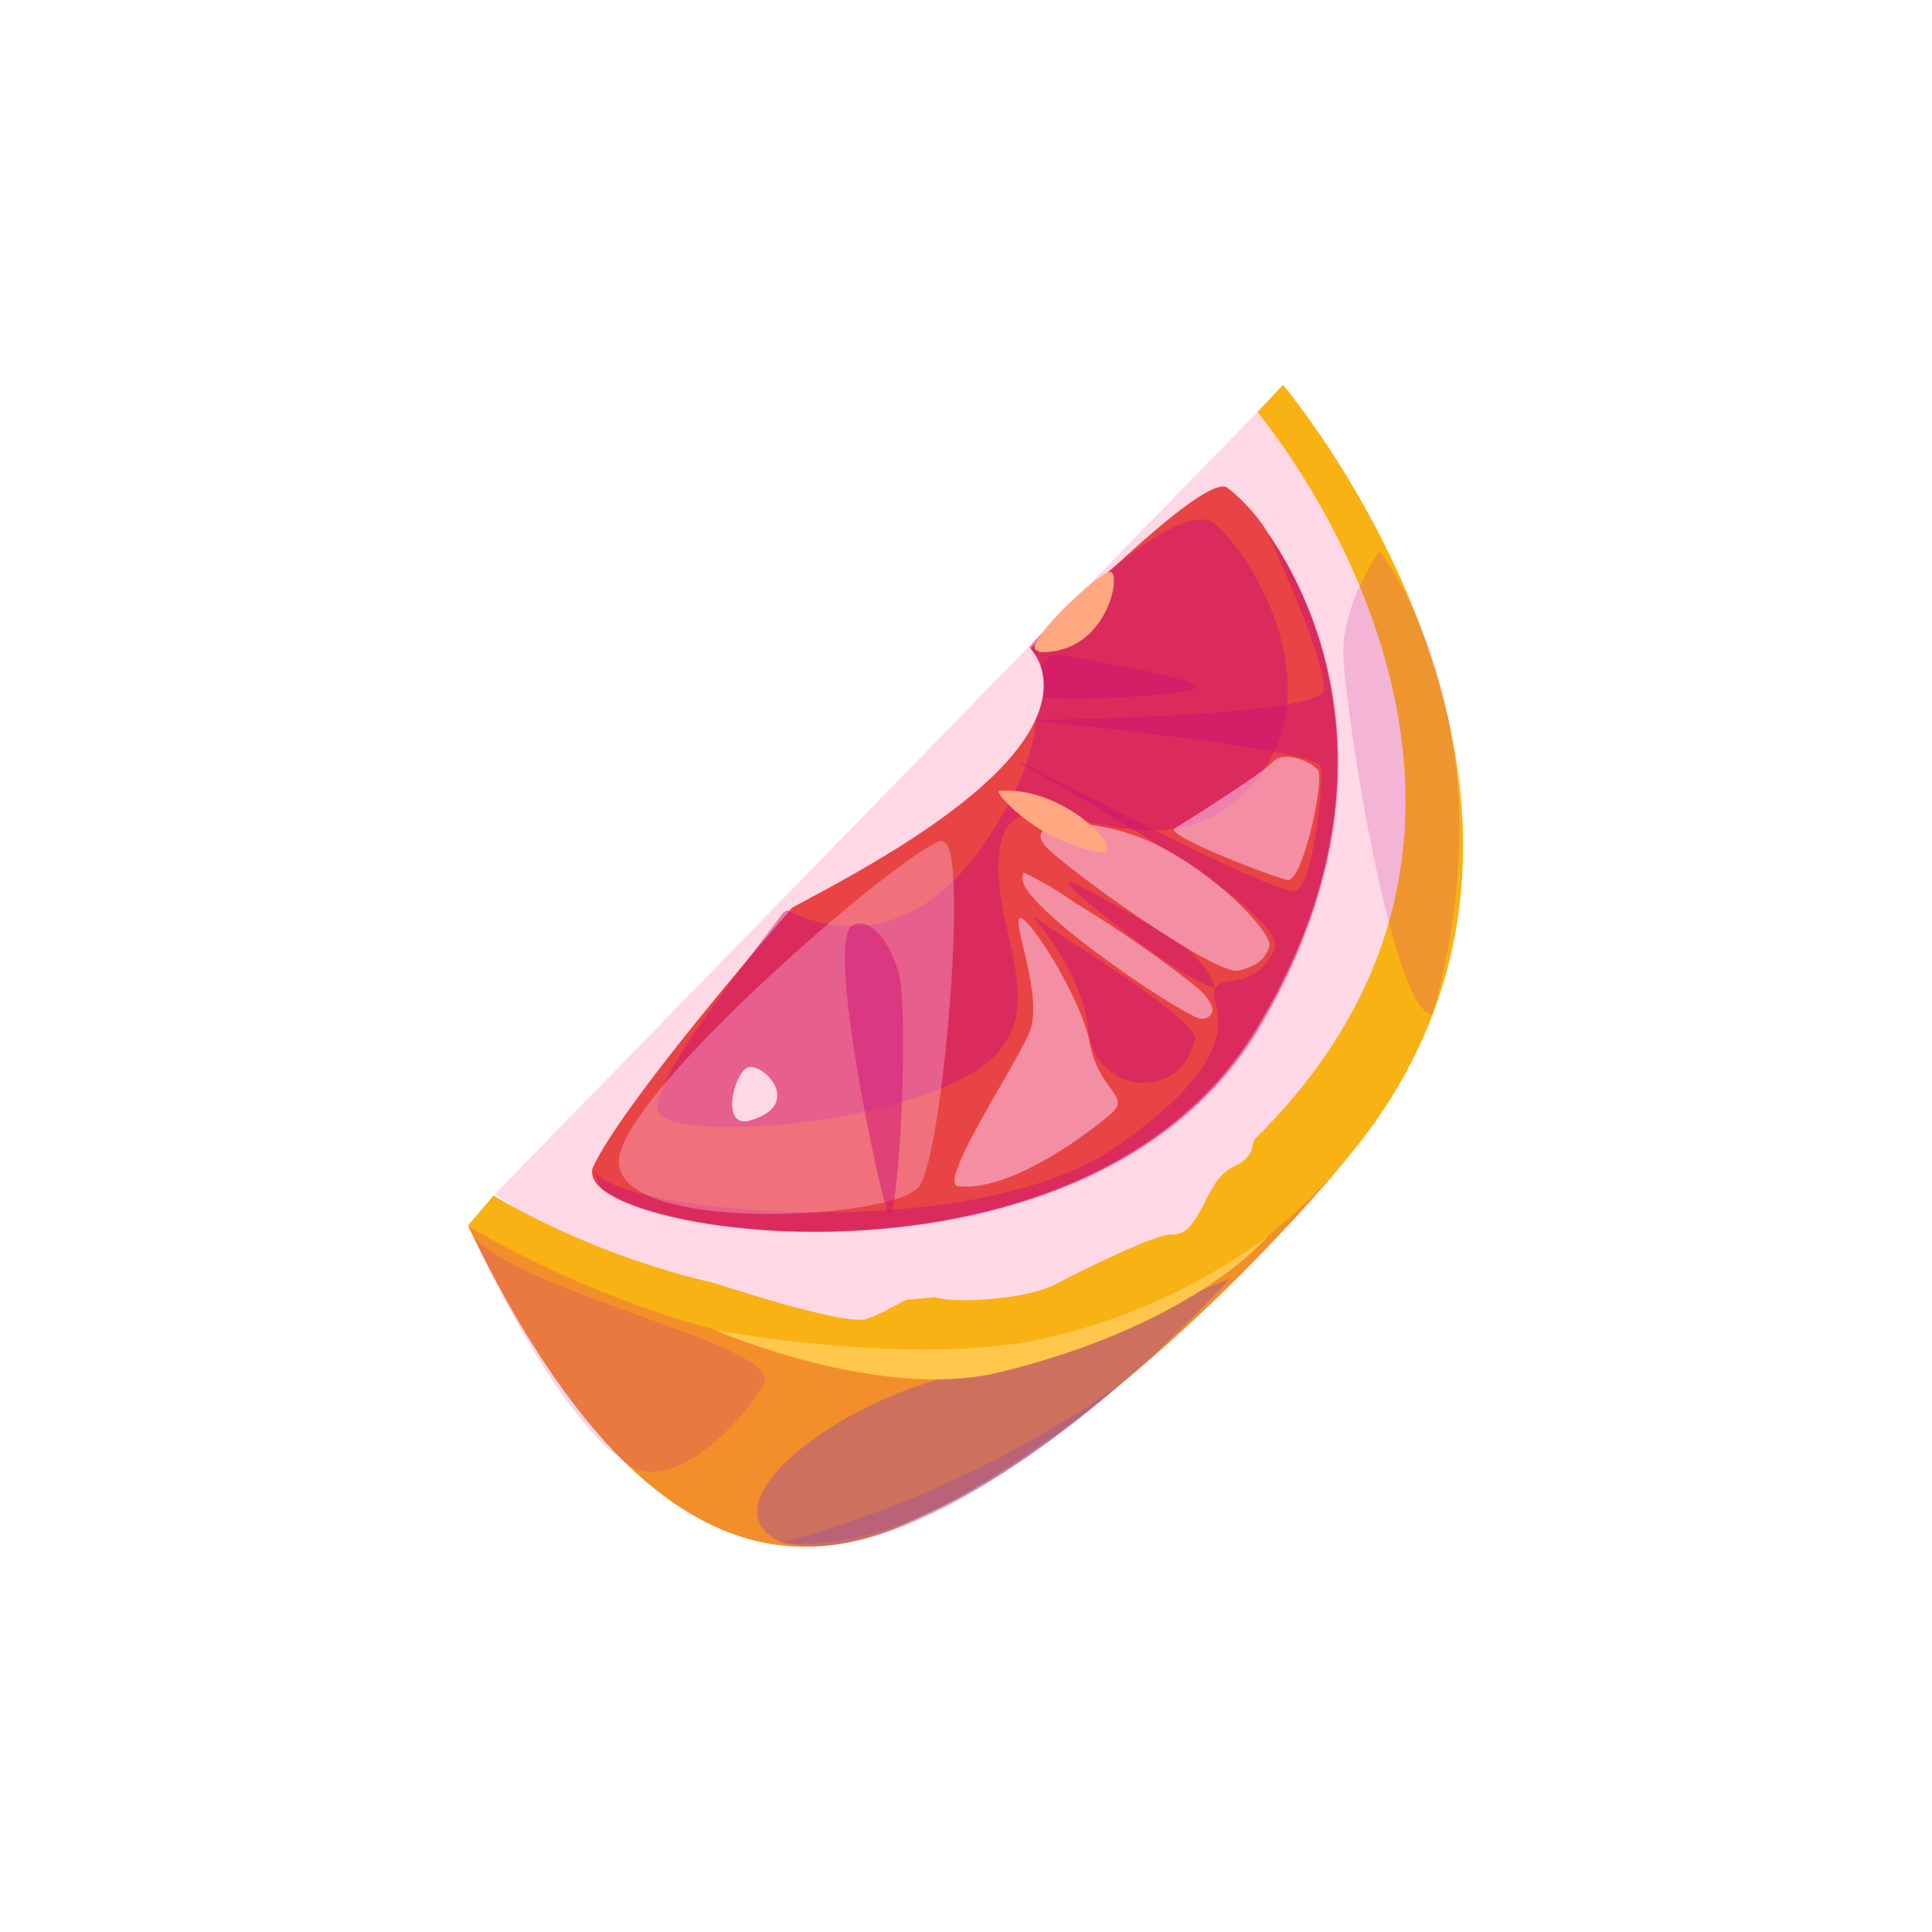 <svg xmlns="http://www.w3.org/2000/svg" viewBox="0 0 128 128">
  <g style="isolation:isolate">
    <path fill="#ffd8e6" d="m32.8 79.1 50.5-51.8s25 27.7 2.3 47.8a41.5 41.5 0 0 1-52.8 4Z" />
    <path fill="#f9b214"
      d="M31 81.2s32 21.9 55.8-1.8S85 25.5 85 25.5l-1.7 1.8s22.1 26 0 48-50.6 3.9-50.6 3.9Z" />
    <path fill="#f28f2b"
      d="M59.4 101.2c-7.8 3.2-18 1.7-28.4-20 0 0 35.2 22.4 58.3-4.5 0 0-14.6 18-29.9 24.5Z" />
    <path fill="#a85592"
      d="M51.8 102.2c-5.3-2.4 3.3-9.1 11.1-11a152.2 152.2 0 0 0 18.6-6.5s-16.9 19-29.7 17.5Z"
      opacity=".5" style="mix-blend-mode:multiply" />
    <path fill="#c62792" d="M41 96.5c3 3.3 8.2-2.3 9.6-4.8S35.2 85.9 31.4 82c0 0 4.7 10.6 9.5 14.5Z"
      opacity=".2" style="mix-blend-mode:multiply" />
    <path fill="#e94445"
      d="M84 35.3c3.8 5.5 8.4 17.5-.6 32.6-10.2 17.4-38.9 14.7-43.6 10.8-.5-.4-.7-1-.5-1.4 3.8-8.1 39-46.9 42-45a11.6 11.6 0 0 1 2.7 3Z" />
    <path fill="#ce1374"
      d="M52 60.3c-2 2.8-9 11.3-8.4 13.3s14.6 1.2 20.8-2.5.8-9.7 1.9-15.2 9.9 3 16.2-3.4.4-15.8-2-17.8-11.5 7-12.3 8.2 3 4.2-3 13S52 60.2 52 60.2Z"
      opacity=".5" style="mix-blend-mode:multiply" />
    <path fill="#ce1374"
      d="M84 35.4c3.9 5.4 8.4 17.4-.5 32.6-10.2 17.3-39 14.6-43.6 10.8a2.7 2.7 0 0 1-.5-1.3c.9 2.8 24.8 5.2 34.5-1.5s6-9.5 6.6-10.5 2.5.2 3.9-2.5-16.6-12.1-17-12.6c.1-.1 17.4 9.2 18.5 8.6s1.8-7 1.6-8.2-18.8-3-19.3-3.1c.5 0 19.3-.2 19.5-2S84.3 36 84 35.4Z"
      opacity=".5" style="mix-blend-mode:multiply" />
    <path fill="#ffd8ff"
      d="M62.5 55.8c1.7 0 0 20.6-1.6 22.8S41.1 81.8 41 77c-.1-4.5 19.8-21.5 21.5-21.3Z" opacity=".3"
      style="mix-blend-mode:soft-light" />
    <path fill="#ffd8e6" d="M49.8 74.2c-2 .7-1.3-2.7-.4-3.4s4 2.3.4 3.4Z" />
    <path fill="#c62792" d="M95 67.2c-2.7.5-6-20.6-6-24s2.4-6.7 2.4-6.7 9 11.4 3.5 30.7Z"
      opacity=".2" style="mix-blend-mode:multiply" />
    <path fill="#ffd8e6"
      d="M46.7 84.8s9 3 10.6 2.6 3.2-2 4.5-1.5 6.2.2 8.1-.8 6.6-3.3 7.6-3.3 1.4-.3 2.5-2.5 1.8-1.8 2.5-2.5.3-1 .8-1.6l4.8-5.7a70.7 70.7 0 0 1-18 11.8c-10.7 4.9-23.4 3.5-23.4 3.5Z" />
    <path fill="#ce1374"
      d="M80.5 65.4c-1.2.1-7.7-4.8-9.3-6.4s1.8.5 5.4 2.5 3.9 4 3.9 4Zm-1.3 3.5c.2-1.4-8.7-6.7-10.3-7.9s2.7 2.6 3.2 7.2 6.4 4.6 7 .7Zm-22.7-7.6c-1.8.8 1.6 17 2.3 19s1.5-13.6.7-16-2-3.5-3-3ZM68.6 46c0 .6 8.4.2 10.4-.3s-7-2-8.7-2.3-1.7 2.6-1.7 2.6Z"
      opacity=".5" style="mix-blend-mode:multiply" />
    <path fill="#ffd8ff"
      d="M84.1 62.7c-.3.8-.6 1.2-2 1.6s-10.3-5.9-12.6-8 3-2.4 7.2-.3 7.7 6 7.4 6.7Zm-6.3-7.8c-.5.5 6.5 3.2 7.5 3.4s2.5-6.7 2-7.3-2.3-1.3-3-.5-6.5 4.4-6.5 4.4Zm-10 3c-1.2 1.6 11 9.7 11.8 9.6.4 0 1.5-.4-.2-2a78.6 78.6 0 0 0-8.2-5.7 22 22 0 0 0-3.4-2Zm-4.3 20.7c-1.5-.1 3.8-8 4.7-10.2s-.9-6.6-.7-7.5 4.1 5 4.7 8.2 2.8 3.5 1.4 4.7-6.5 5.1-10 4.8Z"
      opacity=".5" style="mix-blend-mode:soft-light" />
    <path fill="#ffc74c"
      d="M47.3 88.1s11 4.8 19 2.8c13-3.2 17.7-9 17.7-9a39.4 39.4 0 0 1-15.9 7c-8.8 1.5-20.8-.8-20.8-.8Z" />
    <path fill="#a85592" d="M51.8 102.2a72.5 72.5 0 0 0 22.3-10.4s-13.7 12.5-22.3 10.4Z"
      opacity=".5" style="mix-blend-mode:multiply" />
    <path fill="#ffd8e6" d="M50.3 61.4c1.2-1 11-5.3 16-10.5s1.9-8 1.9-8Z" />
    <path fill="#ffa781"
      d="M66.2 52.4c-.4 0 2.2 3.1 6.3 4 2.8.8-1.7-4.4-6.3-4Zm2.6-9.3c-1.5 0 4.1-5.4 4.8-5.2s-.3 5.5-4.8 5.3Z" />
  </g>
</svg>